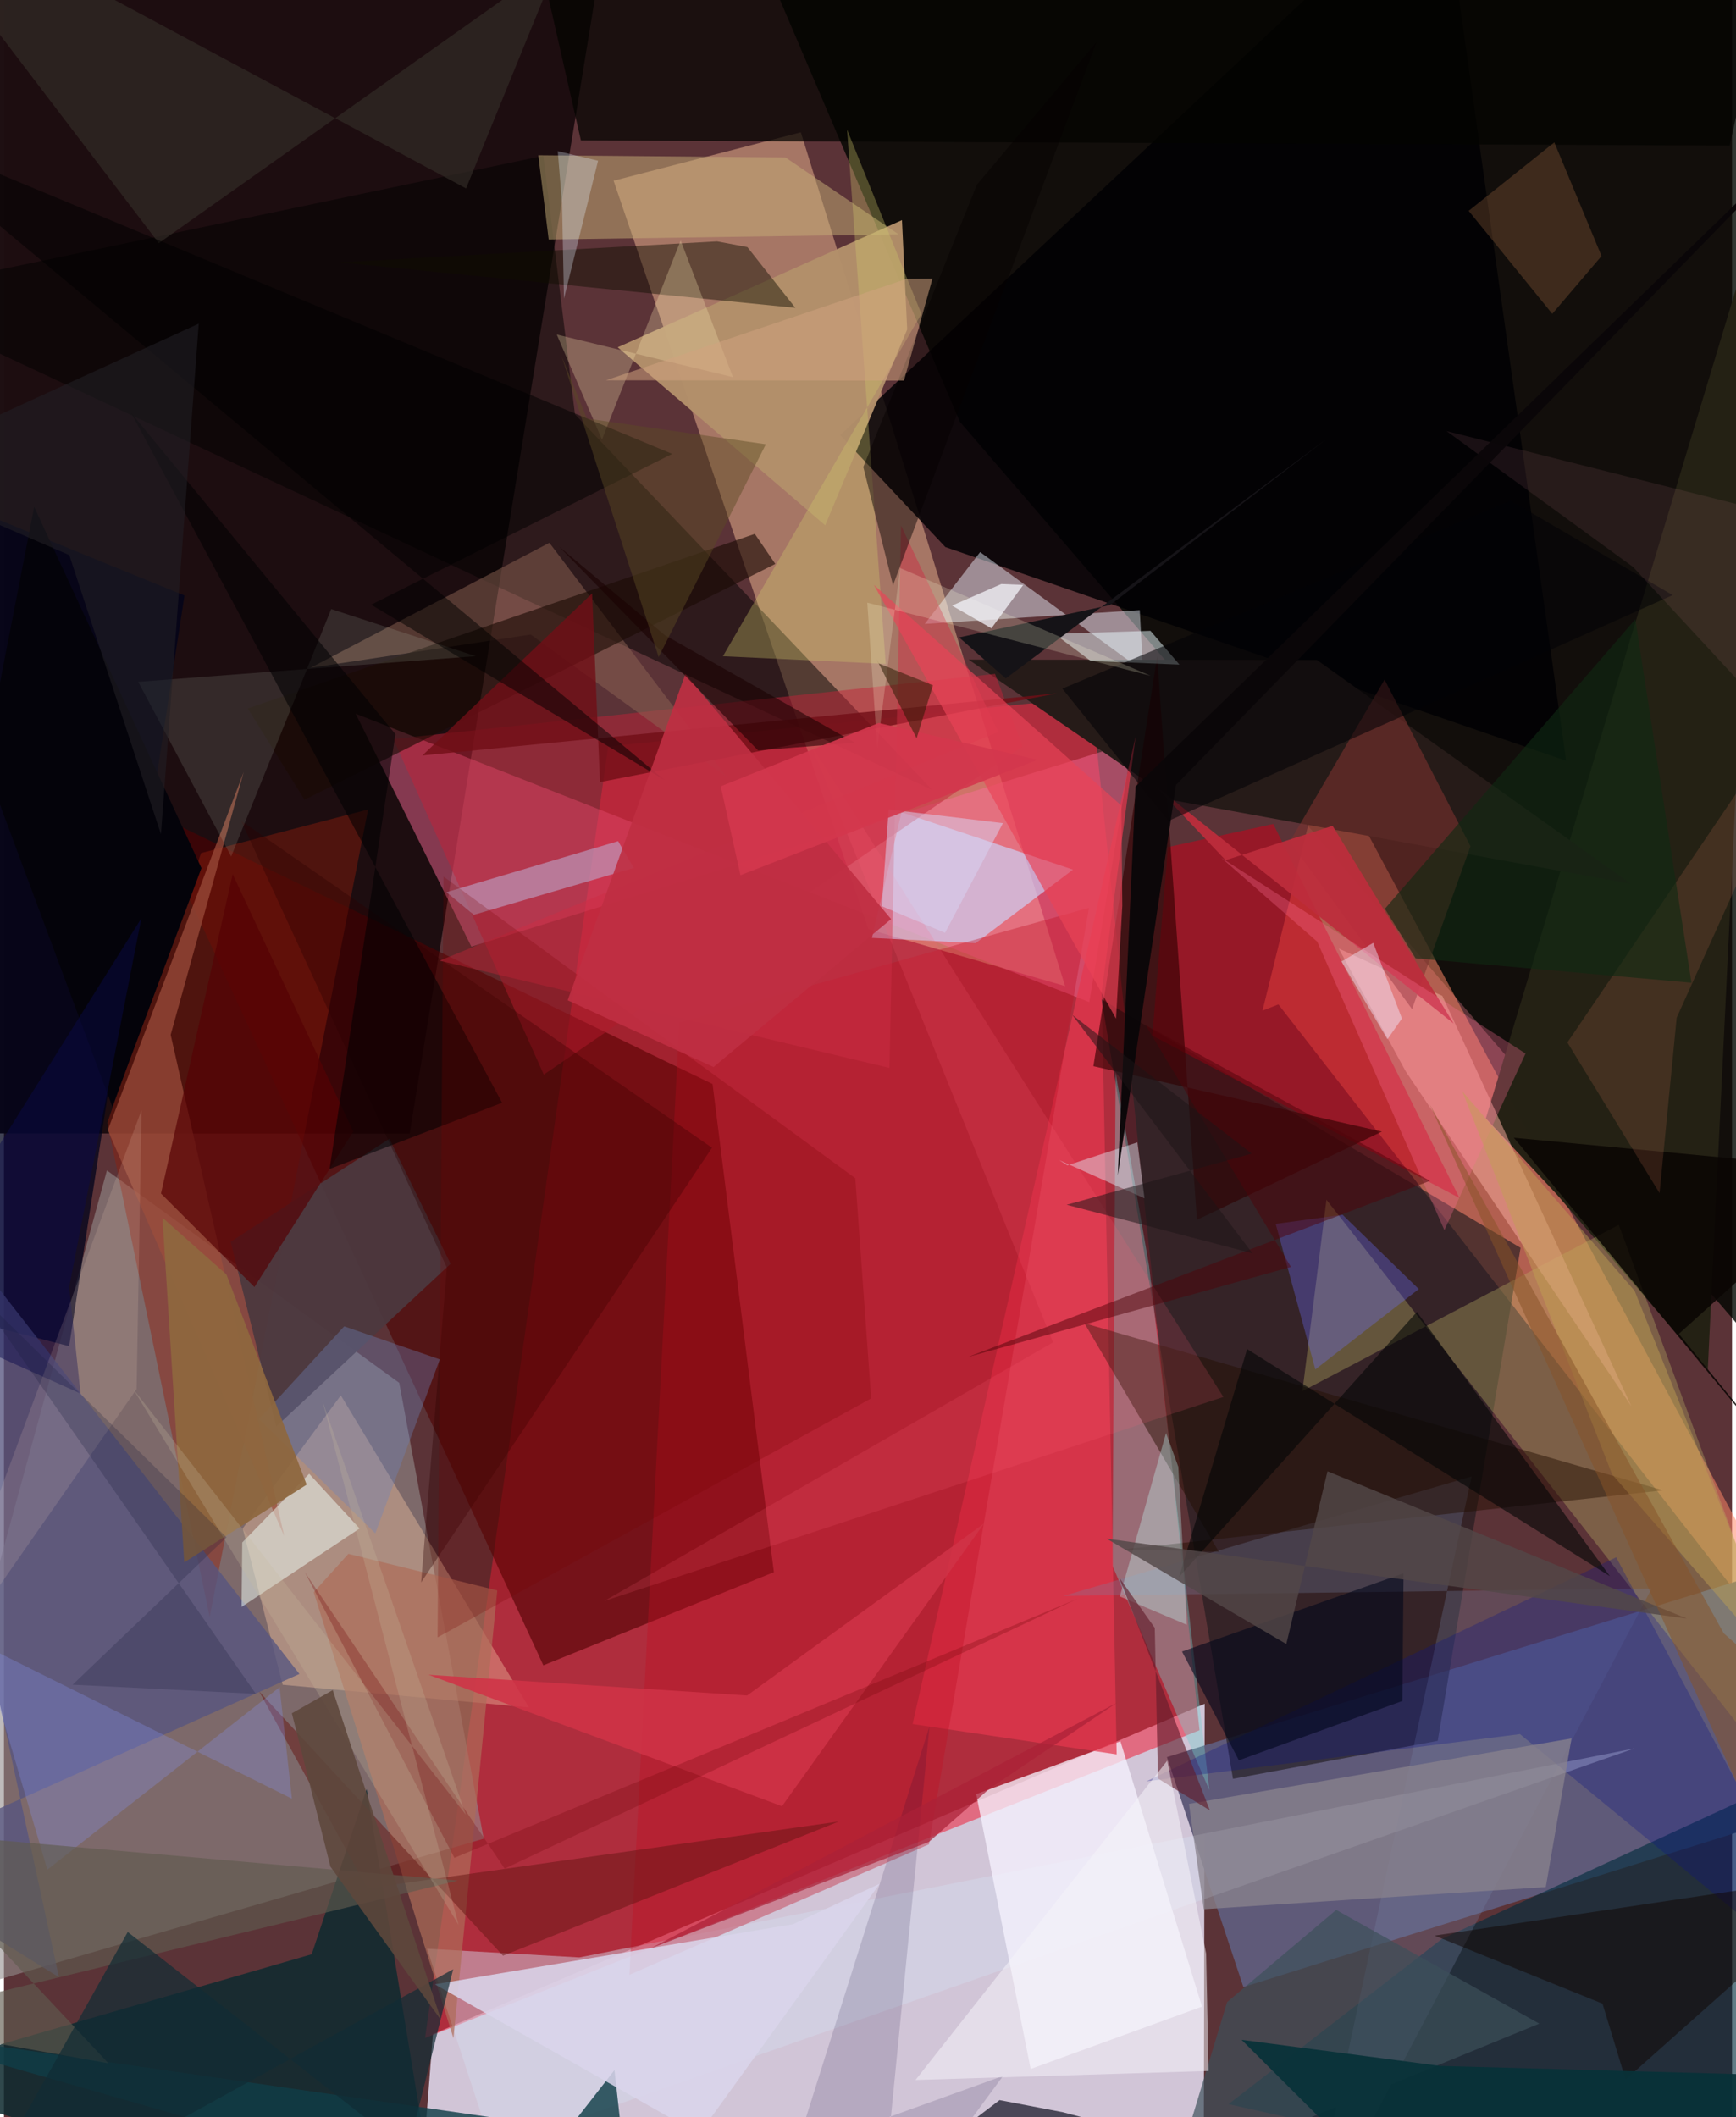 <svg xmlns="http://www.w3.org/2000/svg" width="228" height="278" viewBox="0 0 836 1024"><path fill="#5b3337" d="M0 0h836v1024H0z"/><path fill="#e3dbf0" fill-opacity=".867" d="M580.358 1086l.519-261.93-373.356 159.773L199.562 1086z"/><path fill="#000500" fill-opacity=".804" d="M864.4 670.447L898-4.145 374.722-1.71l87.728 205.737z"/><path fill="#ed2941" fill-opacity=".573" d="M526.128 337.218L292.32 361.022l-88.61 624.684 374.667-148.842z"/><path fill="#1d0e11" fill-opacity=".992" d="M-61.866 548.116L-62-62h357.853l-99.577 610.345z"/><path fill="#948d8e" fill-opacity=".596" d="M232.091 889.33L-62 974.692 49.81 566.088l141.419 102.753z"/><path fill="#eeb591" fill-opacity=".514" d="M294.93 87.4l90.592-23.41 127.816 412.937-95.132-27.49z"/><path fill="#ff8766" fill-opacity=".529" d="M616.54 485.806l-7.69 3.004 30.474-123.676L898 847.32z"/><path fill="#605b7a" fill-opacity=".996" d="M562.608 849.849L898 746.349l-41.342 134.217-257.061 80.486z"/><path fill="#4e0000" fill-opacity=".592" d="M70.252 392.405l190.68 413.062 111.526-45.063L342.8 524.298z"/><path fill="#fd6c99" fill-opacity=".463" d="M525.05 484.68l20.932-125.73-319.857 98.914L170.157 345.2z"/><path fill="#010103" fill-opacity=".835" d="M755.745 367.984L695.26-62l-290.7 272.433 50.849 54.157z"/><path fill="#201c1f" fill-opacity=".639" d="M693.605 841.996l-99.035 18.35-63.623-377.06 202.745 120.235z"/><path fill="#002c3d" fill-opacity=".62" d="M592.404 1017.7L695.7 937.747 898 844.414V1086z"/><path fill="#0e2a2f" fill-opacity=".859" d="M148.884 945.213l-207.511 60.101L211.727 1086l-36.254-220.733z"/><path fill="#b3906b" fill-opacity=".965" d="M434.44 106.461l2.523 52.894-39.673 94.721-100.381-86.102z"/><path fill="#d4daeb" fill-opacity=".463" d="M236.302 1039.08l552.446-193.42-510.385 101.084-73.694-4.212z"/><path fill="#921f0d" fill-opacity=".435" d="M50.02 543.015l45.35-130.418 80.793-21.075-76.649 390.523z"/><path fill-opacity=".494" d="M260.932 75.372L-62 142.96l511.148 239.146-172.907-181.72z"/><path fill="#77cece" fill-opacity=".384" d="M583.137 865.845l-46.872-108.54 1.527-238.29 16.207 93.375z"/><path fill="#252215" fill-opacity=".996" d="M751.214 577.694l73.043 84.89 27.57-568.998-134.922 447.341z"/><path fill="#ebf5ff" fill-opacity=".463" d="M549.46 295.1l-104.01 6.666 26.797-34.753 78.798 57.55z"/><path fill="#261b18" d="M565.92 387.132l-99.245-68.11 168.544.206 151.773 108.215z"/><path fill="#f6c6a5" fill-opacity=".392" d="M134.844 814.862l119.144 10.971-91.02-150.94-47.473 64.368z"/><path fill="#bbb164" fill-opacity=".349" d="M781.198 592.418L898 909.52 639.79 580.281l-11.635 92.553z"/><path fill="#c5021a" fill-opacity=".553" d="M614.052 398.538l90.095 180.896-148.6-78.557 7.55-91.175z"/><path fill="#040300" fill-opacity=".729" d="M834.87 70.407l-555.76-2.483-19.693-86.518L864.08-62z"/><path fill="#ccd5fb" fill-opacity=".647" d="M419.887 453.627l14.326-60.753 82.957 27.732-47.094 35.581z"/><path fill="#f6f2fd" fill-opacity=".765" d="M540.123 842.242l39.457 128.277-82.9 30.17-26.33-132.94z"/><path fill="#e5374e" fill-opacity=".71" d="M531.07 479.48l16.429-123.432-107.927 477.82 98.726 14.672z"/><path fill="#c22238" fill-opacity=".49" d="M479.456 325.941l-291.07 31.52L261.15 519.76 492.764 361z"/><path fill="#00031b" fill-opacity=".749" d="M87.341 288.01L-62 227.164V627.09l93.54 24.01z"/><path fill="#575680" fill-opacity=".776" d="M-62 546.962l88.6 409.32L-62 901.48l204.932-91.84z"/><path fill="#bf1023" fill-opacity=".361" d="M524.905 439.071l-198.152 55.453-24.183 460.624 144.951-63.135z"/><path fill="#212130" fill-opacity=".765" d="M512.406 1021.628l65.146 17.174L389.538 1086l92.104-70.26z"/><path fill="#c5af78" fill-opacity=".506" d="M432.832 113.372l-54.764-37.223-119.571-1.065 5.022 40.755z"/><path fill="#7383a6" fill-opacity=".286" d="M512.642 771.869l197.4-57.806L630.196 1086l166.916-317.71z"/><path fill="#f5a99c" fill-opacity=".525" d="M678.161 518.23L787.3 680.186l-91.457-198.529-50.111-22.873z"/><path fill="#230e00" fill-opacity=".467" d="M802.63 720.815L522.716 640.02l65.022 110.542-45.552-1.258z"/><path fill="#0f3d47" fill-opacity=".808" d="M-62 981.155l335.308 48.321 22.049-28.233L304.74 1086z"/><path fill="#8f6555" fill-opacity=".486" d="M263.864 262.533l-115.55 60.455 106.51-16.073 94.914 68.989z"/><path fill="#2f0000" fill-opacity=".62" d="M557.89 317.373l19.233 272.62 89.487-42.674-139.566-31.645z"/><path fill="#4c383e" fill-opacity=".949" d="M216.06 611.26l-84.308 78.671-22.083-89.326 76.8-49.824z"/><path fill="#100f00" fill-opacity=".459" d="M382.864 148.898l-220.48-22.003 182.603-10.138 14.655 2.748z"/><path fill="#9c4d3c" fill-opacity=".725" d="M80.655 500.506l35.349-127.156-65.77 173.217 85.346 196.377z"/><path fill="#7d3330" fill-opacity=".58" d="M709.464 409.315l-41.564-80.59-45.87 78.432 59.167 80.916z"/><path fill="#1b0a04" fill-opacity=".616" d="M363.24 258.224l9.917 14.518L145.406 386.8l-27.482-44.148z"/><path fill="#0c1186" fill-opacity=".294" d="M733.412 838.731L552.7 861.561l227.246-108.366L898 974.21z"/><path fill="#6a6dfa" fill-opacity=".333" d="M615.235 591.951l19.171 70.387 50.046-38.862-36.874-35.945z"/><path fill="#f2fffa" fill-opacity=".498" d="M115.28 746.054l-.313 31.15 57.097-37.916-24.417-26.476z"/><path fill="#e9fbff" fill-opacity=".506" d="M508.193 306.581l46.45-1.48 14.035 16.344-42.939-1.777z"/><path fill="#ae6c59" fill-opacity=".702" d="M217.45 985.823l21.204-216.592-72.028-17.686-16.764 18.552z"/><path fill="#710e16" fill-opacity=".8" d="M509.43 335.348l-221.091 42.926-3.803-91.25-82.103 78.375z"/><path fill="#bca3c8" fill-opacity=".612" d="M297.1 406.839l-83.024 24.681 13.213 10.944 77.426-22.682z"/><path fill="#651513" fill-opacity=".498" d="M175.873 913.303l228.007-32.294-162.448 64.913-117.967-127.82z"/><path fill="#2b0000" fill-opacity=".353" d="M342.54 555.127l-227.844-158.16 99.58 216.153-12.459 152.234z"/><path fill="#0a0503" fill-opacity=".855" d="M730.432 550.282L898 566.12l-87.742 79.036L898 752.566z"/><path fill="#89828d" fill-opacity=".769" d="M758.344 840.823l-12.449 71.88-165.469 10.704-7.151-50.94z"/><path fill="#030606" fill-opacity=".592" d="M776.91 762.343L601.398 652.512l-32.893 110.184 115.044-128.167z"/><path fill="#d9d5eb" fill-opacity=".863" d="M336.276 1032.22L208.42 959.74l173.3-29.06 41.985-19.63z"/><path fill="#cc2d45" fill-opacity=".475" d="M210.755 464.646L481.02 354.062l-47.018-99.886-5.616 262.333z"/><path fill="#f6a064" fill-opacity=".196" d="M750.028 68.856l22.834 54.968-23.83 27.968-40.458-49.82z"/><path fill="#d2cb6d" fill-opacity=".325" d="M443.836 151.81L407.87 62.68l18.691 258.424-78.739-3.708z"/><path fill="#f18164" fill-opacity=".157" d="M809.218 492.218l-8.291 84.856-44.58-72.864L898 295.36z"/><path fill="#00061a" fill-opacity=".58" d="M597.42 851.405l-27.508-52.61 107.17-37.854-.576 61.766z"/><path fill="#c3fffd" fill-opacity=".329" d="M562.185 693.112l-22.362 79.033 32.411 13.716-4.108-76.412z"/><path fill="#e3f2fd" fill-opacity=".439" d="M510.487 561.104l41.287 18.506-3.453-27.095-33.92 11.115z"/><path fill="#110400" fill-opacity=".502" d="M896.99 905.631l-204.897 30.57 81.237 32.895 11.166 36.732z"/><path fill="#e0fee7" fill-opacity=".118" d="M158.31 294.59l69.912 22.766L64.94 329.77l44.991 84.5z"/><path fill="#fdebb2" fill-opacity=".275" d="M352.674 182.408l-25.307-66.104-38.067 96.312-21.868-50.788z"/><path fill="#550004" fill-opacity=".675" d="M121.167 622.486L75.96 577.264l34.683-154.496 58.34 124.557z"/><path fill="#8693f2" fill-opacity=".286" d="M133.343 816.049L20.983 904.29l-32.166-109.16 150.484 74.82z"/><path fill="#6e82bb" fill-opacity=".361" d="M210.853 657.486l-46.243-15.97-41.2 44.838 56.24 55.287z"/><path fill="#3d4f5a" fill-opacity=".682" d="M591.725 968.343l52.77-44.59 98.264 55.007-176 72.144z"/><path fill="#150034" fill-opacity=".141" d="M447.779 834.893L422.935 1086l60.426-81.97-100.442 36.234z"/><path fill="#611c2a" fill-opacity=".624" d="M556.731 787.365l1.572 72.856 25.07 15.387-43.845-112.585z"/><path fill="#332d28" fill-opacity=".647" d="M223.556 91.128l45.1-110.697L74.899 117.61-62-62z"/><path fill-opacity=".502" d="M323.24 219.535L-62 59.23l381.455 317.972-141.822-84.726z"/><path fill="#d03346" fill-opacity=".871" d="M376.401 873.598l97.787-136.78L359.52 820.05l-154.153-10.033z"/><path fill="#534847" fill-opacity=".816" d="M533.383 744.189l280.771 38.67-173.86-71.254-19.92 83.564z"/><path fill="#5f5a4e" fill-opacity=".643" d="M50.54 997.951L-54.828 885.487l274.386 24.067L-62 977.874z"/><path fill="#f5f4f9" fill-opacity=".525" d="M581.587 944.91l1.156 56.744-141.749 4.352 121.767-154.399z"/><path fill="#bd2d3c" fill-opacity=".925" d="M556.343 379.516l34.648 36.512 51.758-16.599 58.576 95.636z"/><path fill="#020206" fill-opacity=".553" d="M563.426 397.01l243.846-109.173-78.484-45.725-216.76 90.947z"/><path fill="#112c34" fill-opacity=".694" d="M195.414 1040.404l-135.53-105.96L-25.121 1086 217.32 952.455z"/><path fill="#000003" fill-opacity=".549" d="M61.441 199.554l179.54 333.809-83.438 32.036 31.847-210.313z"/><path fill="#083238" fill-opacity=".929" d="M598.718 986.59l95.982 12.618 203.3 5.57L698.392 1086z"/><path fill="#ff7198" fill-opacity=".298" d="M588.891 414.888l147.196 94.677-39.244 85.41-61.512-139.518z"/><path fill="#0f2a13" fill-opacity=".612" d="M789.214 299.532l27.153 175.79-133.479-11.834-14.831-23.94z"/><path fill="#bfa252" fill-opacity=".455" d="M788.868 624.328l-83.34-96.461 72.469 185.232 86.121 99.108z"/><path fill="#8f683e" fill-opacity=".918" d="M87.23 755.667l59.211-37.597-38.813-101.67-30.957-27.451z"/><path fill="#7a0001" fill-opacity=".235" d="M411.86 569.862l7.667 106.493-209.76 115.586 2.895-367.95z"/><path fill="#ff5f77" fill-opacity=".161" d="M589.94 675.657l-299.46 98.664 217.03-125.073L391.004 361.41z"/><path fill="#e94356" fill-opacity=".663" d="M537.98 492.707L420.889 282.923 540.605 389.67l.413 48.443z"/><path fill="#4e0309" fill-opacity=".486" d="M466.154 656.39l223.733-85.268-137.63-75.407 70.355 117.06z"/><path fill="#bf2f42" fill-opacity=".91" d="M343.268 516.076l-70.56-32.267 56.96-157.812 99.515 118.528z"/><path fill="#1a0000" fill-opacity=".569" d="M364.85 362.972l-96.35-98.654 51.197 42.867 91.868 52.012z"/><path fill="#060000" fill-opacity=".459" d="M470.646 89.392L528.6 20.284l-98.495 262.788-14.38-57.203z"/><path fill="#865327" fill-opacity=".514" d="M832.005 789.997L689.721 534.114 898 994.534V848.118z"/><path fill="#d0a37f" fill-opacity=".537" d="M435.397 184.096L291.2 183.94l145.422-49.047 12.567-.165z"/><path fill="#04030a" d="M14.631 245.175L-9.46 368.94l61.885 166.334L95.546 419.87z"/><path fill="#5d4b23" fill-opacity=".459" d="M368.582 214.877l-51.864 102.92-46.929-145.478 12.212 30.102z"/><path fill="#151317" d="M462.066 308.292l22.567 19.838 155.465-116.004-105.059 80.55z"/><path fill="#fb9eb1" fill-opacity=".094" d="M697.842 208.501l90.31 65.746L898 392.94l-4.467-135.236z"/><path fill="#ffffda" fill-opacity=".208" d="M417.65 291.483l137.017 35.367-121.112-52.107-11.055 87.181z"/><path fill="#0a094c" fill-opacity=".451" d="M-52.468 633.842l118.93-189.653L31.538 622.5l5.524 51.523z"/><path fill="#d8d4f4" fill-opacity=".51" d="M424.679 438.315L428 391.488l55.283 6.656-28.02 53.025z"/><path fill="#ffdec8" fill-opacity=".137" d="M-62 883.32L66.57 536.847l-2.395 135.014L-62 852.783z"/><path fill="#ab2137" fill-opacity=".714" d="M476.761 865.118l-29.262 25.735-134.542 51.471 225.475-118.79z"/><path fill="#f0e9fd" fill-opacity=".451" d="M669.3 502.654l-22.244-37.614 15.358-9.011 13.879 36.587z"/><path fill="#211f25" fill-opacity=".584" d="M-62 227.97l93.605 40.512L75.95 403.497l18.29-246.955z"/><path fill="#0b0709" fill-opacity=".969" d="M538.833 568.508l28.181-188.86L895.42 42.565 547.431 380.43z"/><path fill="#e2f4ff" fill-opacity=".31" d="M287.42 77.734l-19.51-4.629 2.076 25.332.933 45.978z"/><path fill="#d3374d" fill-opacity=".914" d="M346.763 380.313l9.537 42.977 143.791-55.791-76.924-17.812z"/><path fill="#1d1416" fill-opacity=".514" d="M516.87 490.903l87.093 115.278-89.836-23.469 89.503-24.748z"/><path fill="#76080c" fill-opacity=".286" d="M217.92 898.57l301.277-125.227-276.973 130.422-96.672-143.371z"/><path fill="#281900" fill-opacity=".514" d="M423.251 320.901l26.181 10.549-7.922 25.669-19.284-38.114z"/><path fill="#c6ba9f" fill-opacity=".247" d="M223.442 877.712l-69.324-200.013 65.804 253.273L62.537 671.827z"/><path fill="#191a3a" fill-opacity=".235" d="M33.222 814.825l74.476-71.266-122.17-119.866L121.87 819.254z"/><path fill="#5d473c" fill-opacity=".89" d="M139.289 828.662l18.652 74.151 53.613 74.382-52.498-159.759z"/><path fill="#f6f7fd" fill-opacity=".718" d="M493.11 282.904l-10.612-.435-23.859 10.441 19.062 10.988z"/></svg>
